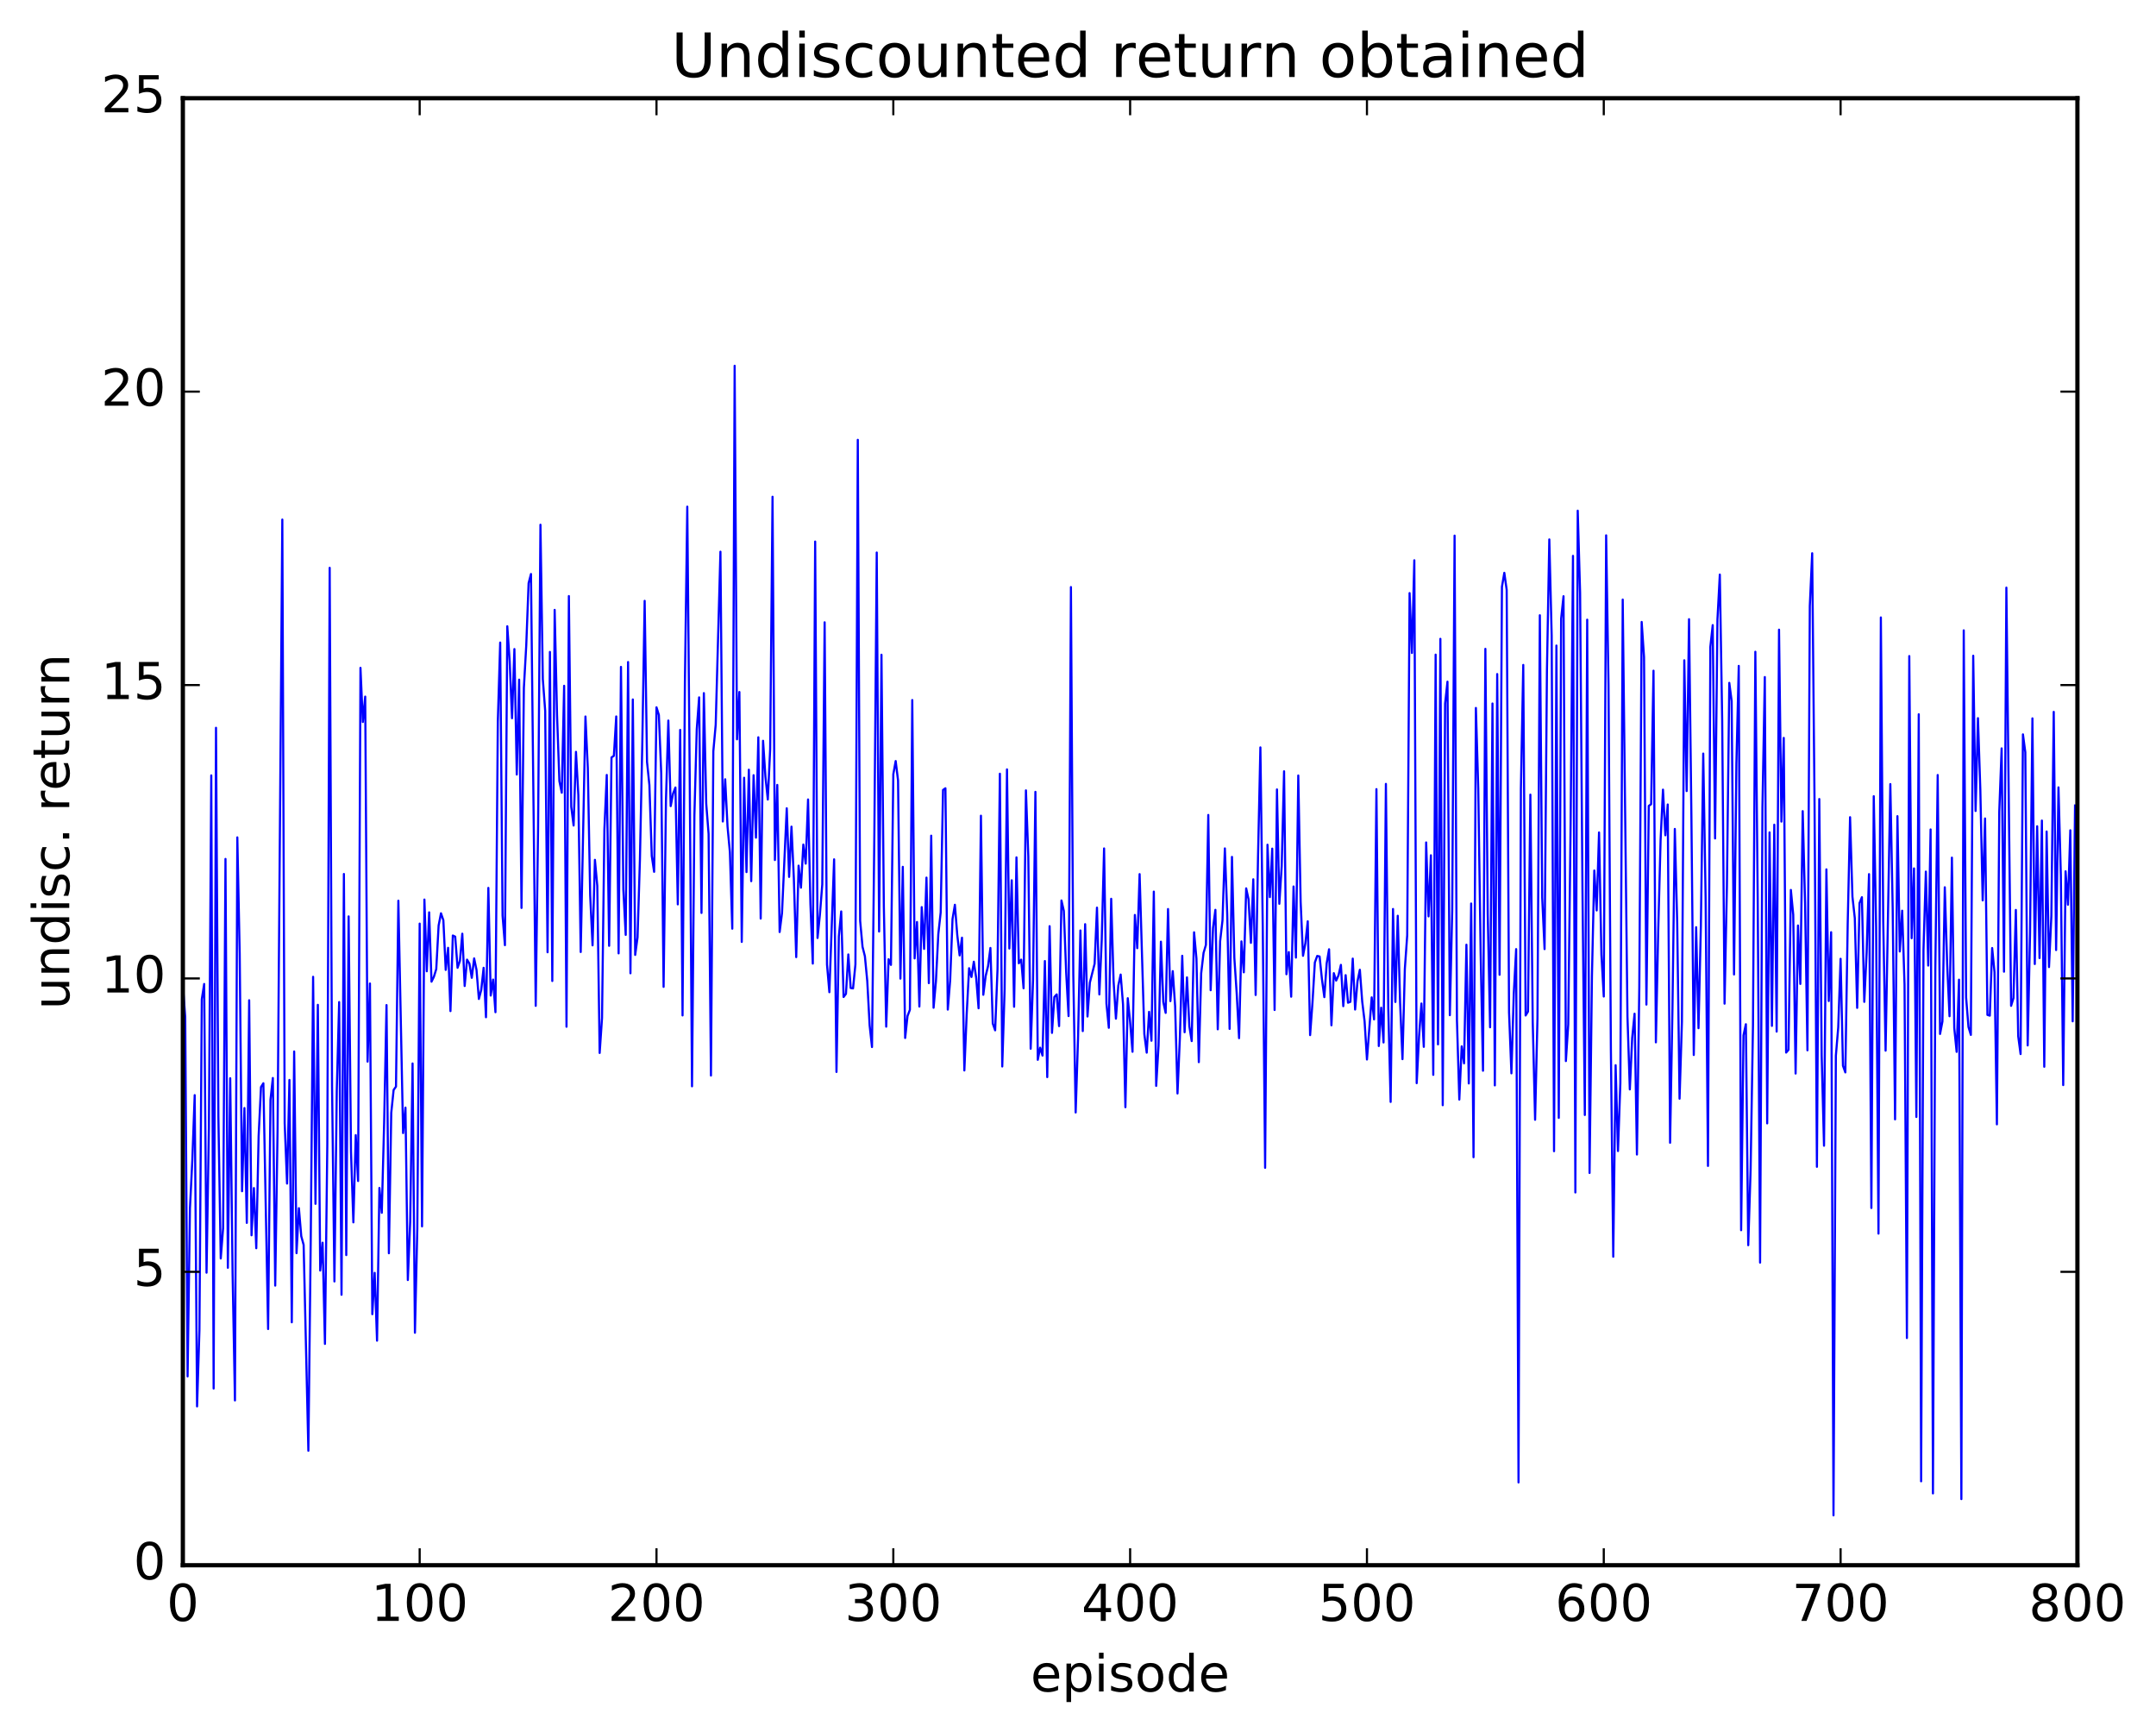 <?xml version="1.0" encoding="utf-8" standalone="no"?>
<!DOCTYPE svg PUBLIC "-//W3C//DTD SVG 1.1//EN"
  "http://www.w3.org/Graphics/SVG/1.1/DTD/svg11.dtd">
<!-- Created with matplotlib (http://matplotlib.org/) -->
<svg height="408pt" version="1.1" viewBox="0 0 508 408" width="508pt" xmlns="http://www.w3.org/2000/svg" xmlns:xlink="http://www.w3.org/1999/xlink">
 <defs>
  <style type="text/css">
*{stroke-linecap:butt;stroke-linejoin:round;stroke-miterlimit:100000;}
  </style>
 </defs>
 <g id="figure_1">
  <g id="patch_1">
   <path d="M 0 408.169 
L 508.136 408.169 
L 508.136 0 
L 0 0 
z
" style="fill:#ffffff;"/>
  </g>
  <g id="axes_1">
   <g id="patch_2">
    <path d="M 43.084 368.742 
L 489.484 368.742 
L 489.484 23.142 
L 43.084 23.142 
z
" style="fill:#ffffff;"/>
   </g>
   <g id="line2d_1">
    <path clip-path="url(#p452668a2d5)" d="M 43.084 232.072 
L 43.642 239.583 
L 44.2 324.256 
L 44.758 284.632 
L 45.316 273.305 
L 45.874 257.992 
L 46.432 331.317 
L 46.99 313.322 
L 47.548 235.394 
L 48.106 231.806 
L 48.664 299.82 
L 49.222 265.675 
L 49.78 182.67 
L 50.338 327.109 
L 50.896 171.452 
L 51.454 262.976 
L 52.012 296.471 
L 52.57 289.276 
L 53.128 202.347 
L 53.686 298.661 
L 54.244 254.01 
L 54.802 300.02 
L 55.36 329.912 
L 55.918 197.269 
L 56.476 224.595 
L 57.034 280.627 
L 57.592 261.03 
L 58.15 288.086 
L 58.708 235.64 
L 59.266 291.006 
L 59.824 279.884 
L 60.382 294.057 
L 60.94 267.583 
L 61.498 256.088 
L 62.056 255.197 
L 63.172 313.09 
L 63.73 259.074 
L 64.288 253.957 
L 64.846 302.864 
L 65.404 265.948 
L 66.52 122.4 
L 67.078 264.625 
L 67.636 278.826 
L 68.194 254.414 
L 68.752 311.508 
L 69.31 247.709 
L 69.868 295.223 
L 70.426 284.622 
L 70.984 291.227 
L 71.542 293.261 
L 72.658 341.766 
L 73.216 292.124 
L 73.774 230.117 
L 74.332 283.599 
L 74.89 236.72 
L 75.448 299.311 
L 76.006 292.753 
L 76.564 316.597 
L 77.122 269.514 
L 77.68 133.766 
L 78.238 255.836 
L 78.796 301.882 
L 79.354 256.762 
L 79.912 236.066 
L 80.47 305.022 
L 81.028 205.893 
L 81.586 295.672 
L 82.144 215.887 
L 82.702 271.263 
L 83.26 287.963 
L 83.818 267.418 
L 84.376 278.22 
L 84.934 157.33 
L 85.492 170.09 
L 86.05 164.108 
L 86.608 250.095 
L 87.166 231.694 
L 87.724 309.594 
L 88.282 299.859 
L 88.84 315.837 
L 89.398 279.859 
L 89.956 285.708 
L 90.514 264.477 
L 91.072 236.776 
L 91.63 295.241 
L 92.188 262.167 
L 92.746 256.763 
L 93.304 255.989 
L 93.862 212.192 
L 94.978 266.928 
L 95.536 260.932 
L 96.094 301.552 
L 96.652 287.742 
L 97.21 250.532 
L 97.768 313.968 
L 98.326 289.51 
L 98.884 217.584 
L 99.442 288.913 
L 100 211.917 
L 100.558 228.817 
L 101.116 214.925 
L 101.674 231.264 
L 102.232 230.121 
L 102.79 228.292 
L 103.348 218.032 
L 103.906 215.152 
L 104.464 216.784 
L 105.022 228.492 
L 105.58 223.286 
L 106.138 238.195 
L 106.696 220.387 
L 107.254 220.653 
L 107.812 227.992 
L 108.37 226.356 
L 108.928 219.962 
L 109.486 232.282 
L 110.044 226.07 
L 110.602 226.99 
L 111.16 230.356 
L 111.718 225.78 
L 112.276 228.49 
L 112.834 235.337 
L 113.392 233.189 
L 113.95 227.991 
L 114.508 239.643 
L 115.066 209.17 
L 115.624 234.534 
L 116.182 230.765 
L 116.74 238.457 
L 117.298 169.959 
L 117.856 151.37 
L 118.414 215.71 
L 118.972 222.668 
L 119.53 147.535 
L 120.088 155.748 
L 120.646 169.196 
L 121.204 152.906 
L 121.762 182.461 
L 122.32 160.109 
L 122.878 213.893 
L 123.436 162.053 
L 123.994 152.064 
L 124.552 137.371 
L 125.11 135.221 
L 126.226 236.954 
L 126.784 195.012 
L 127.342 123.619 
L 127.9 159.979 
L 128.458 167.467 
L 129.016 224.335 
L 129.574 153.584 
L 130.132 231.102 
L 130.69 143.675 
L 131.248 168.415 
L 131.806 184.033 
L 132.364 186.748 
L 132.922 161.561 
L 133.48 241.878 
L 134.038 140.422 
L 134.596 190.048 
L 135.154 194.475 
L 135.712 177.12 
L 136.27 187.318 
L 136.828 224.274 
L 137.944 168.793 
L 138.502 180.959 
L 139.06 210.908 
L 139.618 222.708 
L 140.176 202.563 
L 140.734 208.699 
L 141.292 248.055 
L 141.85 239.8 
L 142.408 195.38 
L 142.966 182.561 
L 143.524 222.816 
L 144.082 178.439 
L 144.64 178.052 
L 145.198 168.781 
L 145.756 224.594 
L 146.314 157.107 
L 146.872 209.563 
L 147.43 220.241 
L 147.988 155.961 
L 148.546 229.284 
L 149.104 164.78 
L 149.662 224.957 
L 150.22 220.832 
L 150.778 202.554 
L 151.336 175.266 
L 151.894 141.548 
L 152.452 179.484 
L 153.01 184.937 
L 153.568 201.642 
L 154.126 205.384 
L 154.684 166.629 
L 155.242 168.425 
L 155.8 182.229 
L 156.358 232.482 
L 156.916 188.494 
L 157.474 169.748 
L 158.032 189.904 
L 158.59 186.943 
L 159.148 185.52 
L 159.706 213.05 
L 160.264 171.951 
L 160.822 239.215 
L 161.38 160.679 
L 161.938 119.357 
L 162.496 180.904 
L 163.054 255.912 
L 163.612 192.148 
L 164.17 171.827 
L 164.728 164.287 
L 165.286 215.068 
L 165.844 163.288 
L 166.402 189.334 
L 166.96 196.471 
L 167.518 253.373 
L 168.076 176.98 
L 168.634 170.745 
L 169.75 129.972 
L 170.308 193.527 
L 170.866 183.584 
L 171.424 194.758 
L 171.982 200.786 
L 172.54 218.775 
L 173.098 86.168 
L 173.656 174.167 
L 174.214 163.021 
L 174.772 221.896 
L 175.33 183.224 
L 175.888 205.447 
L 176.446 181.325 
L 177.004 207.585 
L 177.562 182.62 
L 178.12 197.337 
L 178.678 173.689 
L 179.236 216.395 
L 179.794 174.515 
L 180.352 182.95 
L 180.91 188.354 
L 181.468 176.476 
L 182.026 117.021 
L 182.584 202.602 
L 183.142 184.911 
L 183.7 219.568 
L 184.258 215.093 
L 185.374 190.416 
L 185.932 206.582 
L 186.49 194.741 
L 187.048 206.944 
L 187.606 225.477 
L 188.164 203.931 
L 188.722 209.123 
L 189.28 198.963 
L 189.838 203.454 
L 190.396 188.336 
L 190.954 212.937 
L 191.512 227.002 
L 192.07 127.58 
L 192.628 220.973 
L 193.186 215.483 
L 193.744 208.346 
L 194.302 146.605 
L 194.86 227.238 
L 195.418 233.744 
L 196.534 202.443 
L 197.092 252.527 
L 197.65 220.598 
L 198.208 214.714 
L 198.766 234.87 
L 199.324 234.13 
L 199.882 224.847 
L 200.44 232.762 
L 200.998 232.844 
L 201.556 227.192 
L 202.114 103.615 
L 202.672 216.948 
L 203.23 223.053 
L 203.788 225.267 
L 204.346 231.115 
L 204.904 241.562 
L 205.462 246.662 
L 206.02 196.052 
L 206.578 130.16 
L 207.136 219.447 
L 207.694 154.244 
L 208.252 213.535 
L 208.81 241.862 
L 209.368 225.971 
L 209.926 227.312 
L 210.484 182.385 
L 211.042 179.287 
L 211.6 183.863 
L 212.158 230.546 
L 212.716 204.209 
L 213.274 244.526 
L 213.832 239.358 
L 214.39 237.885 
L 214.948 164.915 
L 215.506 225.784 
L 216.064 217.209 
L 216.622 237.121 
L 217.18 213.698 
L 217.738 223.541 
L 218.296 206.748 
L 218.854 231.604 
L 219.412 196.869 
L 219.97 237.406 
L 220.528 231.141 
L 221.086 220.052 
L 221.644 214.959 
L 222.202 186.089 
L 222.76 185.704 
L 223.318 237.842 
L 223.876 230.944 
L 224.434 216.515 
L 224.992 213.148 
L 225.55 220.242 
L 226.108 225.075 
L 226.666 220.899 
L 227.224 252.18 
L 227.782 238.76 
L 228.34 228.091 
L 228.898 230.16 
L 229.456 226.559 
L 230.014 230.399 
L 230.572 237.53 
L 231.13 192.165 
L 231.688 234.35 
L 232.246 229.919 
L 232.804 227.602 
L 233.362 223.322 
L 233.92 241.121 
L 234.478 242.722 
L 235.036 228.35 
L 235.594 182.275 
L 236.152 251.241 
L 236.71 233.113 
L 237.268 181.254 
L 237.826 223.452 
L 238.384 207.377 
L 238.942 237.173 
L 239.5 201.981 
L 240.058 226.938 
L 240.616 226.071 
L 241.174 232.821 
L 241.732 186.196 
L 242.29 201.746 
L 242.848 247.058 
L 243.406 230.962 
L 243.964 186.548 
L 244.522 249.673 
L 245.08 246.819 
L 245.638 248.672 
L 246.196 226.404 
L 246.754 253.746 
L 247.312 218.191 
L 247.87 243.328 
L 248.428 234.869 
L 248.986 234.261 
L 249.544 241.733 
L 250.102 212.135 
L 250.66 214.593 
L 251.218 229.174 
L 251.776 239.367 
L 252.334 138.302 
L 252.892 229.57 
L 253.45 262.078 
L 254.008 244.649 
L 254.566 219.198 
L 255.124 242.904 
L 255.682 217.717 
L 256.24 239.468 
L 256.798 231.471 
L 257.914 227.048 
L 258.472 213.822 
L 259.03 234.269 
L 259.588 221.53 
L 260.146 199.874 
L 260.704 236.414 
L 261.262 242.129 
L 261.82 211.74 
L 262.378 231.006 
L 262.936 239.977 
L 263.494 232.191 
L 264.052 229.586 
L 264.61 236.622 
L 265.168 260.838 
L 265.726 235.16 
L 266.284 240.813 
L 266.842 247.776 
L 267.4 215.545 
L 267.958 223.369 
L 268.516 205.923 
L 269.632 243.623 
L 270.19 247.986 
L 270.748 238.368 
L 271.306 245.179 
L 271.864 210.048 
L 272.422 255.811 
L 272.98 246.344 
L 273.538 221.842 
L 274.096 236.041 
L 274.654 238.617 
L 275.212 214.149 
L 275.77 235.845 
L 276.328 228.782 
L 276.886 237.073 
L 277.444 257.599 
L 278.002 244.513 
L 278.56 225.166 
L 279.118 243.177 
L 279.676 230.252 
L 280.234 241.746 
L 280.792 245.259 
L 281.35 219.632 
L 281.908 225.824 
L 282.466 250.221 
L 283.024 229.289 
L 283.582 224.491 
L 284.14 222.595 
L 284.698 191.989 
L 285.256 233.277 
L 285.814 218.612 
L 286.372 214.34 
L 286.93 242.483 
L 287.488 221.734 
L 288.046 216.813 
L 288.604 199.869 
L 289.162 215.407 
L 289.72 242.389 
L 290.278 201.869 
L 290.836 225.651 
L 291.394 234.032 
L 291.952 244.567 
L 292.51 221.777 
L 293.068 229.059 
L 293.626 209.279 
L 294.184 211.872 
L 294.742 222.114 
L 295.3 207.143 
L 295.858 234.401 
L 296.416 201.911 
L 296.974 176.073 
L 297.532 218.197 
L 298.09 275.114 
L 298.648 199.002 
L 299.206 211.34 
L 299.764 199.92 
L 300.322 237.931 
L 300.88 185.974 
L 301.438 212.917 
L 301.996 204.037 
L 302.554 181.703 
L 303.112 229.511 
L 303.67 224.289 
L 304.228 234.804 
L 304.786 208.839 
L 305.344 225.591 
L 305.902 182.693 
L 306.46 212.46 
L 307.018 225.171 
L 307.576 222.216 
L 308.134 217.033 
L 308.692 243.852 
L 309.25 236.186 
L 309.808 226.737 
L 310.366 225.201 
L 310.924 225.325 
L 311.482 230.7 
L 312.04 234.907 
L 312.598 226.916 
L 313.156 223.629 
L 313.714 241.542 
L 314.272 229.257 
L 314.83 231.006 
L 315.388 229.753 
L 315.946 227.303 
L 316.504 237.037 
L 317.062 229.726 
L 317.62 236.225 
L 318.178 236.01 
L 318.736 225.829 
L 319.294 237.825 
L 319.852 231.201 
L 320.41 228.456 
L 320.968 235.956 
L 321.526 240.594 
L 322.084 249.596 
L 323.2 234.963 
L 323.758 240.15 
L 324.316 185.902 
L 324.874 246.423 
L 325.432 237.397 
L 325.99 245.584 
L 326.548 184.671 
L 327.106 237.382 
L 327.664 259.59 
L 328.222 214.14 
L 328.78 236.046 
L 329.338 215.737 
L 329.896 236.269 
L 330.454 249.513 
L 331.012 228.244 
L 331.57 220.302 
L 332.128 139.719 
L 332.686 153.826 
L 333.244 131.989 
L 333.802 255.171 
L 334.36 244.136 
L 334.918 236.411 
L 335.476 246.616 
L 336.034 198.463 
L 336.592 215.885 
L 337.15 201.491 
L 337.708 253.215 
L 338.266 154.22 
L 338.824 246.035 
L 339.382 150.497 
L 339.94 260.363 
L 340.498 165.748 
L 341.056 160.59 
L 341.614 239.155 
L 342.172 214.466 
L 342.73 126.183 
L 343.288 240.351 
L 343.846 259.034 
L 344.404 246.499 
L 344.962 250.502 
L 345.52 222.555 
L 346.078 255.237 
L 346.636 212.851 
L 347.194 272.616 
L 347.752 166.778 
L 348.31 185.779 
L 348.868 224.15 
L 349.426 252.243 
L 349.984 152.856 
L 350.542 215.322 
L 351.1 242.006 
L 351.658 165.732 
L 352.216 255.697 
L 352.774 158.794 
L 353.332 229.635 
L 353.89 138.24 
L 354.448 134.945 
L 355.006 138.952 
L 355.564 238.495 
L 356.122 252.855 
L 356.68 234.059 
L 357.238 223.59 
L 357.796 349.228 
L 358.354 185.865 
L 358.912 156.645 
L 359.47 239.225 
L 360.028 238.308 
L 360.586 187.2 
L 361.144 240.742 
L 361.702 263.794 
L 362.26 239.876 
L 362.818 144.941 
L 363.376 211.445 
L 363.934 223.589 
L 364.492 157.924 
L 365.05 127.078 
L 365.608 149.721 
L 366.166 271.2 
L 366.724 152.081 
L 367.282 263.348 
L 367.84 145.731 
L 368.398 140.459 
L 368.956 249.966 
L 369.514 241.316 
L 370.072 194.063 
L 370.63 130.951 
L 371.188 280.92 
L 371.746 120.307 
L 372.304 139.589 
L 372.862 209.42 
L 373.42 262.671 
L 373.978 145.988 
L 374.536 276.325 
L 375.094 229.979 
L 375.652 205.082 
L 376.21 214.483 
L 376.768 196.109 
L 377.326 224.894 
L 377.884 234.761 
L 378.442 126.115 
L 379 161.358 
L 379.558 247.185 
L 380.116 296.056 
L 380.674 250.945 
L 381.232 271.159 
L 381.79 255.138 
L 382.348 141.246 
L 383.464 239.479 
L 384.022 256.644 
L 384.58 244.486 
L 385.138 238.809 
L 385.696 271.981 
L 386.254 232.567 
L 386.812 146.521 
L 387.37 154.792 
L 387.928 236.659 
L 388.486 189.85 
L 389.044 189.455 
L 389.602 158.005 
L 390.16 245.555 
L 390.718 219.004 
L 391.276 197.829 
L 391.834 186.026 
L 392.392 196.773 
L 392.95 189.52 
L 393.508 269.208 
L 394.066 237.599 
L 394.624 195.283 
L 395.182 217.281 
L 395.74 258.829 
L 396.298 240.738 
L 396.856 155.552 
L 397.414 186.36 
L 397.972 145.872 
L 398.53 192.238 
L 399.088 248.534 
L 399.646 218.432 
L 400.204 242.218 
L 400.762 218.125 
L 401.32 177.53 
L 401.878 211.411 
L 402.436 274.668 
L 402.994 152.378 
L 403.552 147.263 
L 404.11 197.521 
L 404.668 145.934 
L 405.226 135.36 
L 405.784 169.663 
L 406.342 236.444 
L 406.9 208.692 
L 407.458 160.872 
L 408.016 165.18 
L 408.574 229.564 
L 409.132 179.911 
L 409.69 156.871 
L 410.248 289.811 
L 410.806 243.896 
L 411.364 241.288 
L 411.922 293.344 
L 412.48 275.631 
L 413.038 241.601 
L 413.596 153.544 
L 414.154 211.711 
L 414.712 297.444 
L 415.27 190.086 
L 415.828 159.499 
L 416.386 264.645 
L 416.944 196.094 
L 417.502 241.678 
L 418.06 194.281 
L 418.618 243.019 
L 419.176 148.337 
L 419.734 193.555 
L 420.292 173.836 
L 420.85 247.964 
L 421.408 247.323 
L 421.966 209.652 
L 422.524 215.49 
L 423.082 252.903 
L 423.64 218.031 
L 424.198 231.794 
L 424.756 191.088 
L 425.314 212.772 
L 425.872 247.434 
L 426.43 142.751 
L 426.988 130.332 
L 427.546 189.335 
L 428.104 274.873 
L 428.662 188.235 
L 429.22 248.55 
L 429.778 269.909 
L 430.336 204.808 
L 430.894 235.818 
L 431.452 219.611 
L 432.01 356.983 
L 432.568 248.709 
L 433.126 242.048 
L 433.684 225.874 
L 434.242 251.066 
L 434.8 252.639 
L 435.358 217.606 
L 435.916 192.515 
L 436.474 211.244 
L 437.032 216.303 
L 437.59 237.435 
L 438.148 212.745 
L 438.706 211.367 
L 439.264 236.02 
L 439.822 224.311 
L 440.38 205.93 
L 440.938 284.579 
L 441.496 187.57 
L 442.054 218.348 
L 442.612 290.614 
L 443.17 145.457 
L 443.728 216.988 
L 444.286 247.51 
L 445.402 184.715 
L 445.96 214.098 
L 446.518 263.696 
L 447.076 192.274 
L 447.634 224.15 
L 448.192 214.542 
L 448.75 231.973 
L 449.308 315.209 
L 449.866 154.559 
L 450.424 221.026 
L 450.982 204.579 
L 451.54 263.132 
L 452.098 168.269 
L 452.656 348.968 
L 453.214 223.796 
L 453.772 205.332 
L 454.33 227.465 
L 454.888 195.401 
L 455.446 351.824 
L 456.004 228.372 
L 456.562 182.58 
L 457.12 243.577 
L 457.678 240.637 
L 458.236 209.025 
L 458.794 227.189 
L 459.352 239.403 
L 459.91 202.042 
L 460.468 242.174 
L 461.026 247.796 
L 461.584 230.792 
L 462.142 353.162 
L 462.7 148.497 
L 463.258 235.017 
L 463.816 241.93 
L 464.374 243.8 
L 464.932 154.48 
L 465.49 191.05 
L 466.048 169.185 
L 466.606 185.98 
L 467.164 212.112 
L 467.722 192.818 
L 468.28 239.084 
L 468.838 239.268 
L 469.396 223.339 
L 469.954 229.038 
L 470.512 264.873 
L 471.07 191.176 
L 471.628 176.303 
L 472.186 228.913 
L 472.744 138.435 
L 473.86 236.955 
L 474.418 235.116 
L 474.976 214.365 
L 475.534 244.11 
L 476.092 248.314 
L 476.65 173.006 
L 477.208 177.226 
L 477.766 246.281 
L 478.324 219.773 
L 478.882 169.233 
L 479.44 227.108 
L 479.998 194.652 
L 480.556 225.702 
L 481.114 193.309 
L 481.672 251.306 
L 482.23 195.886 
L 482.788 227.822 
L 483.346 215.775 
L 483.904 167.702 
L 484.462 223.809 
L 485.02 185.492 
L 485.578 206.199 
L 486.136 255.624 
L 486.694 205.263 
L 487.252 213.135 
L 487.81 195.6 
L 488.368 240.603 
L 488.926 189.751 
L 488.926 189.751 
" style="fill:none;stroke:#0000ff;stroke-linecap:square;stroke-width:0.5;"/>
   </g>
   <g id="patch_3">
    <path d="M 43.084 23.142 
L 489.484 23.142 
" style="fill:none;stroke:#000000;stroke-linecap:square;stroke-linejoin:miter;"/>
   </g>
   <g id="patch_4">
    <path d="M 43.084 368.742 
L 489.484 368.742 
" style="fill:none;stroke:#000000;stroke-linecap:square;stroke-linejoin:miter;"/>
   </g>
   <g id="patch_5">
    <path d="M 489.484 368.742 
L 489.484 23.142 
" style="fill:none;stroke:#000000;stroke-linecap:square;stroke-linejoin:miter;"/>
   </g>
   <g id="patch_6">
    <path d="M 43.084 368.742 
L 43.084 23.142 
" style="fill:none;stroke:#000000;stroke-linecap:square;stroke-linejoin:miter;"/>
   </g>
   <g id="matplotlib.axis_1">
    <g id="xtick_1">
     <g id="line2d_2">
      <defs>
       <path d="M 0 0 
L 0 -4 
" id="ma3d6ab0023" style="stroke:#000000;stroke-width:0.5;"/>
      </defs>
      <g>
       <use style="stroke:#000000;stroke-width:0.5;" x="43.084" xlink:href="#ma3d6ab0023" y="368.742"/>
      </g>
     </g>
     <g id="line2d_3">
      <defs>
       <path d="M 0 0 
L 0 4 
" id="me2d90ba2e5" style="stroke:#000000;stroke-width:0.5;"/>
      </defs>
      <g>
       <use style="stroke:#000000;stroke-width:0.5;" x="43.084" xlink:href="#me2d90ba2e5" y="23.142"/>
      </g>
     </g>
     <g id="text_1">
      <!-- 0 -->
      <defs>
       <path d="M 31.781 66.406 
Q 24.172 66.406 20.328 58.906 
Q 16.5 51.422 16.5 36.375 
Q 16.5 21.391 20.328 13.891 
Q 24.172 6.391 31.781 6.391 
Q 39.453 6.391 43.281 13.891 
Q 47.125 21.391 47.125 36.375 
Q 47.125 51.422 43.281 58.906 
Q 39.453 66.406 31.781 66.406 
M 31.781 74.219 
Q 44.047 74.219 50.516 64.516 
Q 56.984 54.828 56.984 36.375 
Q 56.984 17.969 50.516 8.266 
Q 44.047 -1.422 31.781 -1.422 
Q 19.531 -1.422 13.062 8.266 
Q 6.594 17.969 6.594 36.375 
Q 6.594 54.828 13.062 64.516 
Q 19.531 74.219 31.781 74.219 
" id="BitstreamVeraSans-Roman-30"/>
      </defs>
      <g transform="translate(39.266 381.86)scale(0.12 -0.12)">
       <use xlink:href="#BitstreamVeraSans-Roman-30"/>
      </g>
     </g>
    </g>
    <g id="xtick_2">
     <g id="line2d_4">
      <g>
       <use style="stroke:#000000;stroke-width:0.5;" x="98.884" xlink:href="#ma3d6ab0023" y="368.742"/>
      </g>
     </g>
     <g id="line2d_5">
      <g>
       <use style="stroke:#000000;stroke-width:0.5;" x="98.884" xlink:href="#me2d90ba2e5" y="23.142"/>
      </g>
     </g>
     <g id="text_2">
      <!-- 100 -->
      <defs>
       <path d="M 12.406 8.297 
L 28.516 8.297 
L 28.516 63.922 
L 10.984 60.406 
L 10.984 69.391 
L 28.422 72.906 
L 38.281 72.906 
L 38.281 8.297 
L 54.391 8.297 
L 54.391 0 
L 12.406 0 
z
" id="BitstreamVeraSans-Roman-31"/>
      </defs>
      <g transform="translate(87.431 381.86)scale(0.12 -0.12)">
       <use xlink:href="#BitstreamVeraSans-Roman-31"/>
       <use x="63.623" xlink:href="#BitstreamVeraSans-Roman-30"/>
       <use x="127.246" xlink:href="#BitstreamVeraSans-Roman-30"/>
      </g>
     </g>
    </g>
    <g id="xtick_3">
     <g id="line2d_6">
      <g>
       <use style="stroke:#000000;stroke-width:0.5;" x="154.684" xlink:href="#ma3d6ab0023" y="368.742"/>
      </g>
     </g>
     <g id="line2d_7">
      <g>
       <use style="stroke:#000000;stroke-width:0.5;" x="154.684" xlink:href="#me2d90ba2e5" y="23.142"/>
      </g>
     </g>
     <g id="text_3">
      <!-- 200 -->
      <defs>
       <path d="M 19.188 8.297 
L 53.609 8.297 
L 53.609 0 
L 7.328 0 
L 7.328 8.297 
Q 12.938 14.109 22.625 23.891 
Q 32.328 33.688 34.812 36.531 
Q 39.547 41.844 41.422 45.531 
Q 43.312 49.219 43.312 52.781 
Q 43.312 58.594 39.234 62.25 
Q 35.156 65.922 28.609 65.922 
Q 23.969 65.922 18.812 64.312 
Q 13.672 62.703 7.812 59.422 
L 7.812 69.391 
Q 13.766 71.781 18.938 73 
Q 24.125 74.219 28.422 74.219 
Q 39.75 74.219 46.484 68.547 
Q 53.219 62.891 53.219 53.422 
Q 53.219 48.922 51.531 44.891 
Q 49.859 40.875 45.406 35.406 
Q 44.188 33.984 37.641 27.219 
Q 31.109 20.453 19.188 8.297 
" id="BitstreamVeraSans-Roman-32"/>
      </defs>
      <g transform="translate(143.231 381.86)scale(0.12 -0.12)">
       <use xlink:href="#BitstreamVeraSans-Roman-32"/>
       <use x="63.623" xlink:href="#BitstreamVeraSans-Roman-30"/>
       <use x="127.246" xlink:href="#BitstreamVeraSans-Roman-30"/>
      </g>
     </g>
    </g>
    <g id="xtick_4">
     <g id="line2d_8">
      <g>
       <use style="stroke:#000000;stroke-width:0.5;" x="210.484" xlink:href="#ma3d6ab0023" y="368.742"/>
      </g>
     </g>
     <g id="line2d_9">
      <g>
       <use style="stroke:#000000;stroke-width:0.5;" x="210.484" xlink:href="#me2d90ba2e5" y="23.142"/>
      </g>
     </g>
     <g id="text_4">
      <!-- 300 -->
      <defs>
       <path d="M 40.578 39.312 
Q 47.656 37.797 51.625 33 
Q 55.609 28.219 55.609 21.188 
Q 55.609 10.406 48.188 4.484 
Q 40.766 -1.422 27.094 -1.422 
Q 22.516 -1.422 17.656 -0.516 
Q 12.797 0.391 7.625 2.203 
L 7.625 11.719 
Q 11.719 9.328 16.594 8.109 
Q 21.484 6.891 26.812 6.891 
Q 36.078 6.891 40.938 10.547 
Q 45.797 14.203 45.797 21.188 
Q 45.797 27.641 41.281 31.266 
Q 36.766 34.906 28.719 34.906 
L 20.219 34.906 
L 20.219 43.016 
L 29.109 43.016 
Q 36.375 43.016 40.234 45.922 
Q 44.094 48.828 44.094 54.297 
Q 44.094 59.906 40.109 62.906 
Q 36.141 65.922 28.719 65.922 
Q 24.656 65.922 20.016 65.031 
Q 15.375 64.156 9.812 62.312 
L 9.812 71.094 
Q 15.438 72.656 20.344 73.438 
Q 25.25 74.219 29.594 74.219 
Q 40.828 74.219 47.359 69.109 
Q 53.906 64.016 53.906 55.328 
Q 53.906 49.266 50.438 45.094 
Q 46.969 40.922 40.578 39.312 
" id="BitstreamVeraSans-Roman-33"/>
      </defs>
      <g transform="translate(199.031 381.86)scale(0.12 -0.12)">
       <use xlink:href="#BitstreamVeraSans-Roman-33"/>
       <use x="63.623" xlink:href="#BitstreamVeraSans-Roman-30"/>
       <use x="127.246" xlink:href="#BitstreamVeraSans-Roman-30"/>
      </g>
     </g>
    </g>
    <g id="xtick_5">
     <g id="line2d_10">
      <g>
       <use style="stroke:#000000;stroke-width:0.5;" x="266.284" xlink:href="#ma3d6ab0023" y="368.742"/>
      </g>
     </g>
     <g id="line2d_11">
      <g>
       <use style="stroke:#000000;stroke-width:0.5;" x="266.284" xlink:href="#me2d90ba2e5" y="23.142"/>
      </g>
     </g>
     <g id="text_5">
      <!-- 400 -->
      <defs>
       <path d="M 37.797 64.312 
L 12.891 25.391 
L 37.797 25.391 
z
M 35.203 72.906 
L 47.609 72.906 
L 47.609 25.391 
L 58.016 25.391 
L 58.016 17.188 
L 47.609 17.188 
L 47.609 0 
L 37.797 0 
L 37.797 17.188 
L 4.891 17.188 
L 4.891 26.703 
z
" id="BitstreamVeraSans-Roman-34"/>
      </defs>
      <g transform="translate(254.831 381.86)scale(0.12 -0.12)">
       <use xlink:href="#BitstreamVeraSans-Roman-34"/>
       <use x="63.623" xlink:href="#BitstreamVeraSans-Roman-30"/>
       <use x="127.246" xlink:href="#BitstreamVeraSans-Roman-30"/>
      </g>
     </g>
    </g>
    <g id="xtick_6">
     <g id="line2d_12">
      <g>
       <use style="stroke:#000000;stroke-width:0.5;" x="322.084" xlink:href="#ma3d6ab0023" y="368.742"/>
      </g>
     </g>
     <g id="line2d_13">
      <g>
       <use style="stroke:#000000;stroke-width:0.5;" x="322.084" xlink:href="#me2d90ba2e5" y="23.142"/>
      </g>
     </g>
     <g id="text_6">
      <!-- 500 -->
      <defs>
       <path d="M 10.797 72.906 
L 49.516 72.906 
L 49.516 64.594 
L 19.828 64.594 
L 19.828 46.734 
Q 21.969 47.469 24.109 47.828 
Q 26.266 48.188 28.422 48.188 
Q 40.625 48.188 47.75 41.5 
Q 54.891 34.812 54.891 23.391 
Q 54.891 11.625 47.562 5.094 
Q 40.234 -1.422 26.906 -1.422 
Q 22.312 -1.422 17.547 -0.641 
Q 12.797 0.141 7.719 1.703 
L 7.719 11.625 
Q 12.109 9.234 16.797 8.062 
Q 21.484 6.891 26.703 6.891 
Q 35.156 6.891 40.078 11.328 
Q 45.016 15.766 45.016 23.391 
Q 45.016 31 40.078 35.438 
Q 35.156 39.891 26.703 39.891 
Q 22.75 39.891 18.812 39.016 
Q 14.891 38.141 10.797 36.281 
z
" id="BitstreamVeraSans-Roman-35"/>
      </defs>
      <g transform="translate(310.631 381.86)scale(0.12 -0.12)">
       <use xlink:href="#BitstreamVeraSans-Roman-35"/>
       <use x="63.623" xlink:href="#BitstreamVeraSans-Roman-30"/>
       <use x="127.246" xlink:href="#BitstreamVeraSans-Roman-30"/>
      </g>
     </g>
    </g>
    <g id="xtick_7">
     <g id="line2d_14">
      <g>
       <use style="stroke:#000000;stroke-width:0.5;" x="377.884" xlink:href="#ma3d6ab0023" y="368.742"/>
      </g>
     </g>
     <g id="line2d_15">
      <g>
       <use style="stroke:#000000;stroke-width:0.5;" x="377.884" xlink:href="#me2d90ba2e5" y="23.142"/>
      </g>
     </g>
     <g id="text_7">
      <!-- 600 -->
      <defs>
       <path d="M 33.016 40.375 
Q 26.375 40.375 22.484 35.828 
Q 18.609 31.297 18.609 23.391 
Q 18.609 15.531 22.484 10.953 
Q 26.375 6.391 33.016 6.391 
Q 39.656 6.391 43.531 10.953 
Q 47.406 15.531 47.406 23.391 
Q 47.406 31.297 43.531 35.828 
Q 39.656 40.375 33.016 40.375 
M 52.594 71.297 
L 52.594 62.312 
Q 48.875 64.062 45.094 64.984 
Q 41.312 65.922 37.594 65.922 
Q 27.828 65.922 22.672 59.328 
Q 17.531 52.734 16.797 39.406 
Q 19.672 43.656 24.016 45.922 
Q 28.375 48.188 33.594 48.188 
Q 44.578 48.188 50.953 41.516 
Q 57.328 34.859 57.328 23.391 
Q 57.328 12.156 50.688 5.359 
Q 44.047 -1.422 33.016 -1.422 
Q 20.359 -1.422 13.672 8.266 
Q 6.984 17.969 6.984 36.375 
Q 6.984 53.656 15.188 63.938 
Q 23.391 74.219 37.203 74.219 
Q 40.922 74.219 44.703 73.484 
Q 48.484 72.75 52.594 71.297 
" id="BitstreamVeraSans-Roman-36"/>
      </defs>
      <g transform="translate(366.431 381.86)scale(0.12 -0.12)">
       <use xlink:href="#BitstreamVeraSans-Roman-36"/>
       <use x="63.623" xlink:href="#BitstreamVeraSans-Roman-30"/>
       <use x="127.246" xlink:href="#BitstreamVeraSans-Roman-30"/>
      </g>
     </g>
    </g>
    <g id="xtick_8">
     <g id="line2d_16">
      <g>
       <use style="stroke:#000000;stroke-width:0.5;" x="433.684" xlink:href="#ma3d6ab0023" y="368.742"/>
      </g>
     </g>
     <g id="line2d_17">
      <g>
       <use style="stroke:#000000;stroke-width:0.5;" x="433.684" xlink:href="#me2d90ba2e5" y="23.142"/>
      </g>
     </g>
     <g id="text_8">
      <!-- 700 -->
      <defs>
       <path d="M 8.203 72.906 
L 55.078 72.906 
L 55.078 68.703 
L 28.609 0 
L 18.312 0 
L 43.219 64.594 
L 8.203 64.594 
z
" id="BitstreamVeraSans-Roman-37"/>
      </defs>
      <g transform="translate(422.231 381.86)scale(0.12 -0.12)">
       <use xlink:href="#BitstreamVeraSans-Roman-37"/>
       <use x="63.623" xlink:href="#BitstreamVeraSans-Roman-30"/>
       <use x="127.246" xlink:href="#BitstreamVeraSans-Roman-30"/>
      </g>
     </g>
    </g>
    <g id="xtick_9">
     <g id="line2d_18">
      <g>
       <use style="stroke:#000000;stroke-width:0.5;" x="489.484" xlink:href="#ma3d6ab0023" y="368.742"/>
      </g>
     </g>
     <g id="line2d_19">
      <g>
       <use style="stroke:#000000;stroke-width:0.5;" x="489.484" xlink:href="#me2d90ba2e5" y="23.142"/>
      </g>
     </g>
     <g id="text_9">
      <!-- 800 -->
      <defs>
       <path d="M 31.781 34.625 
Q 24.75 34.625 20.719 30.859 
Q 16.703 27.094 16.703 20.516 
Q 16.703 13.922 20.719 10.156 
Q 24.75 6.391 31.781 6.391 
Q 38.812 6.391 42.859 10.172 
Q 46.922 13.969 46.922 20.516 
Q 46.922 27.094 42.891 30.859 
Q 38.875 34.625 31.781 34.625 
M 21.922 38.812 
Q 15.578 40.375 12.031 44.719 
Q 8.5 49.078 8.5 55.328 
Q 8.5 64.062 14.719 69.141 
Q 20.953 74.219 31.781 74.219 
Q 42.672 74.219 48.875 69.141 
Q 55.078 64.062 55.078 55.328 
Q 55.078 49.078 51.531 44.719 
Q 48 40.375 41.703 38.812 
Q 48.828 37.156 52.797 32.312 
Q 56.781 27.484 56.781 20.516 
Q 56.781 9.906 50.312 4.234 
Q 43.844 -1.422 31.781 -1.422 
Q 19.734 -1.422 13.25 4.234 
Q 6.781 9.906 6.781 20.516 
Q 6.781 27.484 10.781 32.312 
Q 14.797 37.156 21.922 38.812 
M 18.312 54.391 
Q 18.312 48.734 21.844 45.562 
Q 25.391 42.391 31.781 42.391 
Q 38.141 42.391 41.719 45.562 
Q 45.312 48.734 45.312 54.391 
Q 45.312 60.062 41.719 63.234 
Q 38.141 66.406 31.781 66.406 
Q 25.391 66.406 21.844 63.234 
Q 18.312 60.062 18.312 54.391 
" id="BitstreamVeraSans-Roman-38"/>
      </defs>
      <g transform="translate(478.031 381.86)scale(0.12 -0.12)">
       <use xlink:href="#BitstreamVeraSans-Roman-38"/>
       <use x="63.623" xlink:href="#BitstreamVeraSans-Roman-30"/>
       <use x="127.246" xlink:href="#BitstreamVeraSans-Roman-30"/>
      </g>
     </g>
    </g>
    <g id="text_10">
     <!-- episode -->
     <defs>
      <path d="M 9.422 54.688 
L 18.406 54.688 
L 18.406 0 
L 9.422 0 
z
M 9.422 75.984 
L 18.406 75.984 
L 18.406 64.594 
L 9.422 64.594 
z
" id="BitstreamVeraSans-Roman-69"/>
      <path d="M 44.281 53.078 
L 44.281 44.578 
Q 40.484 46.531 36.375 47.5 
Q 32.281 48.484 27.875 48.484 
Q 21.188 48.484 17.844 46.438 
Q 14.5 44.391 14.5 40.281 
Q 14.5 37.156 16.891 35.375 
Q 19.281 33.594 26.516 31.984 
L 29.594 31.297 
Q 39.156 29.25 43.188 25.516 
Q 47.219 21.781 47.219 15.094 
Q 47.219 7.469 41.188 3.016 
Q 35.156 -1.422 24.609 -1.422 
Q 20.219 -1.422 15.453 -0.562 
Q 10.688 0.297 5.422 2 
L 5.422 11.281 
Q 10.406 8.688 15.234 7.391 
Q 20.062 6.109 24.812 6.109 
Q 31.156 6.109 34.562 8.281 
Q 37.984 10.453 37.984 14.406 
Q 37.984 18.062 35.516 20.016 
Q 33.062 21.969 24.703 23.781 
L 21.578 24.516 
Q 13.234 26.266 9.516 29.906 
Q 5.812 33.547 5.812 39.891 
Q 5.812 47.609 11.281 51.797 
Q 16.75 56 26.812 56 
Q 31.781 56 36.172 55.266 
Q 40.578 54.547 44.281 53.078 
" id="BitstreamVeraSans-Roman-73"/>
      <path d="M 18.109 8.203 
L 18.109 -20.797 
L 9.078 -20.797 
L 9.078 54.688 
L 18.109 54.688 
L 18.109 46.391 
Q 20.953 51.266 25.266 53.625 
Q 29.594 56 35.594 56 
Q 45.562 56 51.781 48.094 
Q 58.016 40.188 58.016 27.297 
Q 58.016 14.406 51.781 6.484 
Q 45.562 -1.422 35.594 -1.422 
Q 29.594 -1.422 25.266 0.953 
Q 20.953 3.328 18.109 8.203 
M 48.688 27.297 
Q 48.688 37.203 44.609 42.844 
Q 40.531 48.484 33.406 48.484 
Q 26.266 48.484 22.188 42.844 
Q 18.109 37.203 18.109 27.297 
Q 18.109 17.391 22.188 11.75 
Q 26.266 6.109 33.406 6.109 
Q 40.531 6.109 44.609 11.75 
Q 48.688 17.391 48.688 27.297 
" id="BitstreamVeraSans-Roman-70"/>
      <path d="M 56.203 29.594 
L 56.203 25.203 
L 14.891 25.203 
Q 15.484 15.922 20.484 11.062 
Q 25.484 6.203 34.422 6.203 
Q 39.594 6.203 44.453 7.469 
Q 49.312 8.734 54.109 11.281 
L 54.109 2.781 
Q 49.266 0.734 44.188 -0.344 
Q 39.109 -1.422 33.891 -1.422 
Q 20.797 -1.422 13.156 6.188 
Q 5.516 13.812 5.516 26.812 
Q 5.516 40.234 12.766 48.109 
Q 20.016 56 32.328 56 
Q 43.359 56 49.781 48.891 
Q 56.203 41.797 56.203 29.594 
M 47.219 32.234 
Q 47.125 39.594 43.094 43.984 
Q 39.062 48.391 32.422 48.391 
Q 24.906 48.391 20.391 44.141 
Q 15.875 39.891 15.188 32.172 
z
" id="BitstreamVeraSans-Roman-65"/>
      <path d="M 30.609 48.391 
Q 23.391 48.391 19.188 42.75 
Q 14.984 37.109 14.984 27.297 
Q 14.984 17.484 19.156 11.844 
Q 23.344 6.203 30.609 6.203 
Q 37.797 6.203 41.984 11.859 
Q 46.188 17.531 46.188 27.297 
Q 46.188 37.016 41.984 42.703 
Q 37.797 48.391 30.609 48.391 
M 30.609 56 
Q 42.328 56 49.016 48.375 
Q 55.719 40.766 55.719 27.297 
Q 55.719 13.875 49.016 6.219 
Q 42.328 -1.422 30.609 -1.422 
Q 18.844 -1.422 12.172 6.219 
Q 5.516 13.875 5.516 27.297 
Q 5.516 40.766 12.172 48.375 
Q 18.844 56 30.609 56 
" id="BitstreamVeraSans-Roman-6f"/>
      <path d="M 45.406 46.391 
L 45.406 75.984 
L 54.391 75.984 
L 54.391 0 
L 45.406 0 
L 45.406 8.203 
Q 42.578 3.328 38.25 0.953 
Q 33.938 -1.422 27.875 -1.422 
Q 17.969 -1.422 11.734 6.484 
Q 5.516 14.406 5.516 27.297 
Q 5.516 40.188 11.734 48.094 
Q 17.969 56 27.875 56 
Q 33.938 56 38.25 53.625 
Q 42.578 51.266 45.406 46.391 
M 14.797 27.297 
Q 14.797 17.391 18.875 11.75 
Q 22.953 6.109 30.078 6.109 
Q 37.203 6.109 41.297 11.75 
Q 45.406 17.391 45.406 27.297 
Q 45.406 37.203 41.297 42.844 
Q 37.203 48.484 30.078 48.484 
Q 22.953 48.484 18.875 42.844 
Q 14.797 37.203 14.797 27.297 
" id="BitstreamVeraSans-Roman-64"/>
     </defs>
     <g transform="translate(242.818 398.474)scale(0.12 -0.12)">
      <use xlink:href="#BitstreamVeraSans-Roman-65"/>
      <use x="61.523" xlink:href="#BitstreamVeraSans-Roman-70"/>
      <use x="125.0" xlink:href="#BitstreamVeraSans-Roman-69"/>
      <use x="152.783" xlink:href="#BitstreamVeraSans-Roman-73"/>
      <use x="204.883" xlink:href="#BitstreamVeraSans-Roman-6f"/>
      <use x="266.064" xlink:href="#BitstreamVeraSans-Roman-64"/>
      <use x="329.541" xlink:href="#BitstreamVeraSans-Roman-65"/>
     </g>
    </g>
   </g>
   <g id="matplotlib.axis_2">
    <g id="ytick_1">
     <g id="line2d_20">
      <defs>
       <path d="M 0 0 
L 4 0 
" id="m0a4b2ed7c2" style="stroke:#000000;stroke-width:0.5;"/>
      </defs>
      <g>
       <use style="stroke:#000000;stroke-width:0.5;" x="43.084" xlink:href="#m0a4b2ed7c2" y="368.742"/>
      </g>
     </g>
     <g id="line2d_21">
      <defs>
       <path d="M 0 0 
L -4 0 
" id="mc4885c6377" style="stroke:#000000;stroke-width:0.5;"/>
      </defs>
      <g>
       <use style="stroke:#000000;stroke-width:0.5;" x="489.484" xlink:href="#mc4885c6377" y="368.742"/>
      </g>
     </g>
     <g id="text_11">
      <!-- 0 -->
      <g transform="translate(31.449 372.053)scale(0.12 -0.12)">
       <use xlink:href="#BitstreamVeraSans-Roman-30"/>
      </g>
     </g>
    </g>
    <g id="ytick_2">
     <g id="line2d_22">
      <g>
       <use style="stroke:#000000;stroke-width:0.5;" x="43.084" xlink:href="#m0a4b2ed7c2" y="299.622"/>
      </g>
     </g>
     <g id="line2d_23">
      <g>
       <use style="stroke:#000000;stroke-width:0.5;" x="489.484" xlink:href="#mc4885c6377" y="299.622"/>
      </g>
     </g>
     <g id="text_12">
      <!-- 5 -->
      <g transform="translate(31.449 302.933)scale(0.12 -0.12)">
       <use xlink:href="#BitstreamVeraSans-Roman-35"/>
      </g>
     </g>
    </g>
    <g id="ytick_3">
     <g id="line2d_24">
      <g>
       <use style="stroke:#000000;stroke-width:0.5;" x="43.084" xlink:href="#m0a4b2ed7c2" y="230.502"/>
      </g>
     </g>
     <g id="line2d_25">
      <g>
       <use style="stroke:#000000;stroke-width:0.5;" x="489.484" xlink:href="#mc4885c6377" y="230.502"/>
      </g>
     </g>
     <g id="text_13">
      <!-- 10 -->
      <g transform="translate(23.814 233.813)scale(0.12 -0.12)">
       <use xlink:href="#BitstreamVeraSans-Roman-31"/>
       <use x="63.623" xlink:href="#BitstreamVeraSans-Roman-30"/>
      </g>
     </g>
    </g>
    <g id="ytick_4">
     <g id="line2d_26">
      <g>
       <use style="stroke:#000000;stroke-width:0.5;" x="43.084" xlink:href="#m0a4b2ed7c2" y="161.382"/>
      </g>
     </g>
     <g id="line2d_27">
      <g>
       <use style="stroke:#000000;stroke-width:0.5;" x="489.484" xlink:href="#mc4885c6377" y="161.382"/>
      </g>
     </g>
     <g id="text_14">
      <!-- 15 -->
      <g transform="translate(23.814 164.693)scale(0.12 -0.12)">
       <use xlink:href="#BitstreamVeraSans-Roman-31"/>
       <use x="63.623" xlink:href="#BitstreamVeraSans-Roman-35"/>
      </g>
     </g>
    </g>
    <g id="ytick_5">
     <g id="line2d_28">
      <g>
       <use style="stroke:#000000;stroke-width:0.5;" x="43.084" xlink:href="#m0a4b2ed7c2" y="92.262"/>
      </g>
     </g>
     <g id="line2d_29">
      <g>
       <use style="stroke:#000000;stroke-width:0.5;" x="489.484" xlink:href="#mc4885c6377" y="92.262"/>
      </g>
     </g>
     <g id="text_15">
      <!-- 20 -->
      <g transform="translate(23.814 95.573)scale(0.12 -0.12)">
       <use xlink:href="#BitstreamVeraSans-Roman-32"/>
       <use x="63.623" xlink:href="#BitstreamVeraSans-Roman-30"/>
      </g>
     </g>
    </g>
    <g id="ytick_6">
     <g id="line2d_30">
      <g>
       <use style="stroke:#000000;stroke-width:0.5;" x="43.084" xlink:href="#m0a4b2ed7c2" y="23.142"/>
      </g>
     </g>
     <g id="line2d_31">
      <g>
       <use style="stroke:#000000;stroke-width:0.5;" x="489.484" xlink:href="#mc4885c6377" y="23.142"/>
      </g>
     </g>
     <g id="text_16">
      <!-- 25 -->
      <g transform="translate(23.814 26.453)scale(0.12 -0.12)">
       <use xlink:href="#BitstreamVeraSans-Roman-32"/>
       <use x="63.623" xlink:href="#BitstreamVeraSans-Roman-35"/>
      </g>
     </g>
    </g>
    <g id="text_17">
     <!-- undisc. return -->
     <defs>
      <path id="BitstreamVeraSans-Roman-20"/>
      <path d="M 54.891 33.016 
L 54.891 0 
L 45.906 0 
L 45.906 32.719 
Q 45.906 40.484 42.875 44.328 
Q 39.844 48.188 33.797 48.188 
Q 26.516 48.188 22.312 43.547 
Q 18.109 38.922 18.109 30.906 
L 18.109 0 
L 9.078 0 
L 9.078 54.688 
L 18.109 54.688 
L 18.109 46.188 
Q 21.344 51.125 25.703 53.562 
Q 30.078 56 35.797 56 
Q 45.219 56 50.047 50.172 
Q 54.891 44.344 54.891 33.016 
" id="BitstreamVeraSans-Roman-6e"/>
      <path d="M 48.781 52.594 
L 48.781 44.188 
Q 44.969 46.297 41.141 47.344 
Q 37.312 48.391 33.406 48.391 
Q 24.656 48.391 19.812 42.844 
Q 14.984 37.312 14.984 27.297 
Q 14.984 17.281 19.812 11.734 
Q 24.656 6.203 33.406 6.203 
Q 37.312 6.203 41.141 7.25 
Q 44.969 8.297 48.781 10.406 
L 48.781 2.094 
Q 45.016 0.344 40.984 -0.531 
Q 36.969 -1.422 32.422 -1.422 
Q 20.062 -1.422 12.781 6.344 
Q 5.516 14.109 5.516 27.297 
Q 5.516 40.672 12.859 48.328 
Q 20.219 56 33.016 56 
Q 37.156 56 41.109 55.141 
Q 45.062 54.297 48.781 52.594 
" id="BitstreamVeraSans-Roman-63"/>
      <path d="M 18.312 70.219 
L 18.312 54.688 
L 36.812 54.688 
L 36.812 47.703 
L 18.312 47.703 
L 18.312 18.016 
Q 18.312 11.328 20.141 9.422 
Q 21.969 7.516 27.594 7.516 
L 36.812 7.516 
L 36.812 0 
L 27.594 0 
Q 17.188 0 13.234 3.875 
Q 9.281 7.766 9.281 18.016 
L 9.281 47.703 
L 2.688 47.703 
L 2.688 54.688 
L 9.281 54.688 
L 9.281 70.219 
z
" id="BitstreamVeraSans-Roman-74"/>
      <path d="M 10.688 12.406 
L 21 12.406 
L 21 0 
L 10.688 0 
z
" id="BitstreamVeraSans-Roman-2e"/>
      <path d="M 8.5 21.578 
L 8.5 54.688 
L 17.484 54.688 
L 17.484 21.922 
Q 17.484 14.156 20.5 10.266 
Q 23.531 6.391 29.594 6.391 
Q 36.859 6.391 41.078 11.031 
Q 45.312 15.672 45.312 23.688 
L 45.312 54.688 
L 54.297 54.688 
L 54.297 0 
L 45.312 0 
L 45.312 8.406 
Q 42.047 3.422 37.719 1 
Q 33.406 -1.422 27.688 -1.422 
Q 18.266 -1.422 13.375 4.438 
Q 8.5 10.297 8.5 21.578 
" id="BitstreamVeraSans-Roman-75"/>
      <path d="M 41.109 46.297 
Q 39.594 47.172 37.812 47.578 
Q 36.031 48 33.891 48 
Q 26.266 48 22.188 43.047 
Q 18.109 38.094 18.109 28.812 
L 18.109 0 
L 9.078 0 
L 9.078 54.688 
L 18.109 54.688 
L 18.109 46.188 
Q 20.953 51.172 25.484 53.578 
Q 30.031 56 36.531 56 
Q 37.453 56 38.578 55.875 
Q 39.703 55.766 41.062 55.516 
z
" id="BitstreamVeraSans-Roman-72"/>
     </defs>
     <g transform="translate(16.318 237.84)rotate(-90.0)scale(0.12 -0.12)">
      <use xlink:href="#BitstreamVeraSans-Roman-75"/>
      <use x="63.379" xlink:href="#BitstreamVeraSans-Roman-6e"/>
      <use x="126.758" xlink:href="#BitstreamVeraSans-Roman-64"/>
      <use x="190.234" xlink:href="#BitstreamVeraSans-Roman-69"/>
      <use x="218.018" xlink:href="#BitstreamVeraSans-Roman-73"/>
      <use x="270.117" xlink:href="#BitstreamVeraSans-Roman-63"/>
      <use x="325.098" xlink:href="#BitstreamVeraSans-Roman-2e"/>
      <use x="356.885" xlink:href="#BitstreamVeraSans-Roman-20"/>
      <use x="388.672" xlink:href="#BitstreamVeraSans-Roman-72"/>
      <use x="429.754" xlink:href="#BitstreamVeraSans-Roman-65"/>
      <use x="491.277" xlink:href="#BitstreamVeraSans-Roman-74"/>
      <use x="530.486" xlink:href="#BitstreamVeraSans-Roman-75"/>
      <use x="593.865" xlink:href="#BitstreamVeraSans-Roman-72"/>
      <use x="634.963" xlink:href="#BitstreamVeraSans-Roman-6e"/>
     </g>
    </g>
   </g>
   <g id="text_18">
    <!-- Undiscounted return obtained -->
    <defs>
     <path d="M 48.688 27.297 
Q 48.688 37.203 44.609 42.844 
Q 40.531 48.484 33.406 48.484 
Q 26.266 48.484 22.188 42.844 
Q 18.109 37.203 18.109 27.297 
Q 18.109 17.391 22.188 11.75 
Q 26.266 6.109 33.406 6.109 
Q 40.531 6.109 44.609 11.75 
Q 48.688 17.391 48.688 27.297 
M 18.109 46.391 
Q 20.953 51.266 25.266 53.625 
Q 29.594 56 35.594 56 
Q 45.562 56 51.781 48.094 
Q 58.016 40.188 58.016 27.297 
Q 58.016 14.406 51.781 6.484 
Q 45.562 -1.422 35.594 -1.422 
Q 29.594 -1.422 25.266 0.953 
Q 20.953 3.328 18.109 8.203 
L 18.109 0 
L 9.078 0 
L 9.078 75.984 
L 18.109 75.984 
z
" id="BitstreamVeraSans-Roman-62"/>
     <path d="M 34.281 27.484 
Q 23.391 27.484 19.188 25 
Q 14.984 22.516 14.984 16.5 
Q 14.984 11.719 18.141 8.906 
Q 21.297 6.109 26.703 6.109 
Q 34.188 6.109 38.703 11.406 
Q 43.219 16.703 43.219 25.484 
L 43.219 27.484 
z
M 52.203 31.203 
L 52.203 0 
L 43.219 0 
L 43.219 8.297 
Q 40.141 3.328 35.547 0.953 
Q 30.953 -1.422 24.312 -1.422 
Q 15.922 -1.422 10.953 3.297 
Q 6 8.016 6 15.922 
Q 6 25.141 12.172 29.828 
Q 18.359 34.516 30.609 34.516 
L 43.219 34.516 
L 43.219 35.406 
Q 43.219 41.609 39.141 45 
Q 35.062 48.391 27.688 48.391 
Q 23 48.391 18.547 47.266 
Q 14.109 46.141 10.016 43.891 
L 10.016 52.203 
Q 14.938 54.109 19.578 55.047 
Q 24.219 56 28.609 56 
Q 40.484 56 46.344 49.844 
Q 52.203 43.703 52.203 31.203 
" id="BitstreamVeraSans-Roman-61"/>
     <path d="M 8.688 72.906 
L 18.609 72.906 
L 18.609 28.609 
Q 18.609 16.891 22.844 11.734 
Q 27.094 6.594 36.625 6.594 
Q 46.094 6.594 50.344 11.734 
Q 54.594 16.891 54.594 28.609 
L 54.594 72.906 
L 64.5 72.906 
L 64.5 27.391 
Q 64.5 13.141 57.438 5.859 
Q 50.391 -1.422 36.625 -1.422 
Q 22.797 -1.422 15.734 5.859 
Q 8.688 13.141 8.688 27.391 
z
" id="BitstreamVeraSans-Roman-55"/>
    </defs>
    <g transform="translate(158.168 18.142)scale(0.144 -0.144)">
     <use xlink:href="#BitstreamVeraSans-Roman-55"/>
     <use x="73.193" xlink:href="#BitstreamVeraSans-Roman-6e"/>
     <use x="136.572" xlink:href="#BitstreamVeraSans-Roman-64"/>
     <use x="200.049" xlink:href="#BitstreamVeraSans-Roman-69"/>
     <use x="227.832" xlink:href="#BitstreamVeraSans-Roman-73"/>
     <use x="279.932" xlink:href="#BitstreamVeraSans-Roman-63"/>
     <use x="334.912" xlink:href="#BitstreamVeraSans-Roman-6f"/>
     <use x="396.094" xlink:href="#BitstreamVeraSans-Roman-75"/>
     <use x="459.473" xlink:href="#BitstreamVeraSans-Roman-6e"/>
     <use x="522.852" xlink:href="#BitstreamVeraSans-Roman-74"/>
     <use x="562.061" xlink:href="#BitstreamVeraSans-Roman-65"/>
     <use x="623.584" xlink:href="#BitstreamVeraSans-Roman-64"/>
     <use x="687.061" xlink:href="#BitstreamVeraSans-Roman-20"/>
     <use x="718.848" xlink:href="#BitstreamVeraSans-Roman-72"/>
     <use x="759.93" xlink:href="#BitstreamVeraSans-Roman-65"/>
     <use x="821.453" xlink:href="#BitstreamVeraSans-Roman-74"/>
     <use x="860.662" xlink:href="#BitstreamVeraSans-Roman-75"/>
     <use x="924.041" xlink:href="#BitstreamVeraSans-Roman-72"/>
     <use x="965.139" xlink:href="#BitstreamVeraSans-Roman-6e"/>
     <use x="1028.518" xlink:href="#BitstreamVeraSans-Roman-20"/>
     <use x="1060.305" xlink:href="#BitstreamVeraSans-Roman-6f"/>
     <use x="1121.486" xlink:href="#BitstreamVeraSans-Roman-62"/>
     <use x="1184.963" xlink:href="#BitstreamVeraSans-Roman-74"/>
     <use x="1224.172" xlink:href="#BitstreamVeraSans-Roman-61"/>
     <use x="1285.451" xlink:href="#BitstreamVeraSans-Roman-69"/>
     <use x="1313.234" xlink:href="#BitstreamVeraSans-Roman-6e"/>
     <use x="1376.613" xlink:href="#BitstreamVeraSans-Roman-65"/>
     <use x="1438.137" xlink:href="#BitstreamVeraSans-Roman-64"/>
    </g>
   </g>
  </g>
 </g>
 <defs>
  <clipPath id="p452668a2d5">
   <rect height="345.6" width="446.4" x="43.084" y="23.142"/>
  </clipPath>
 </defs>
</svg>
